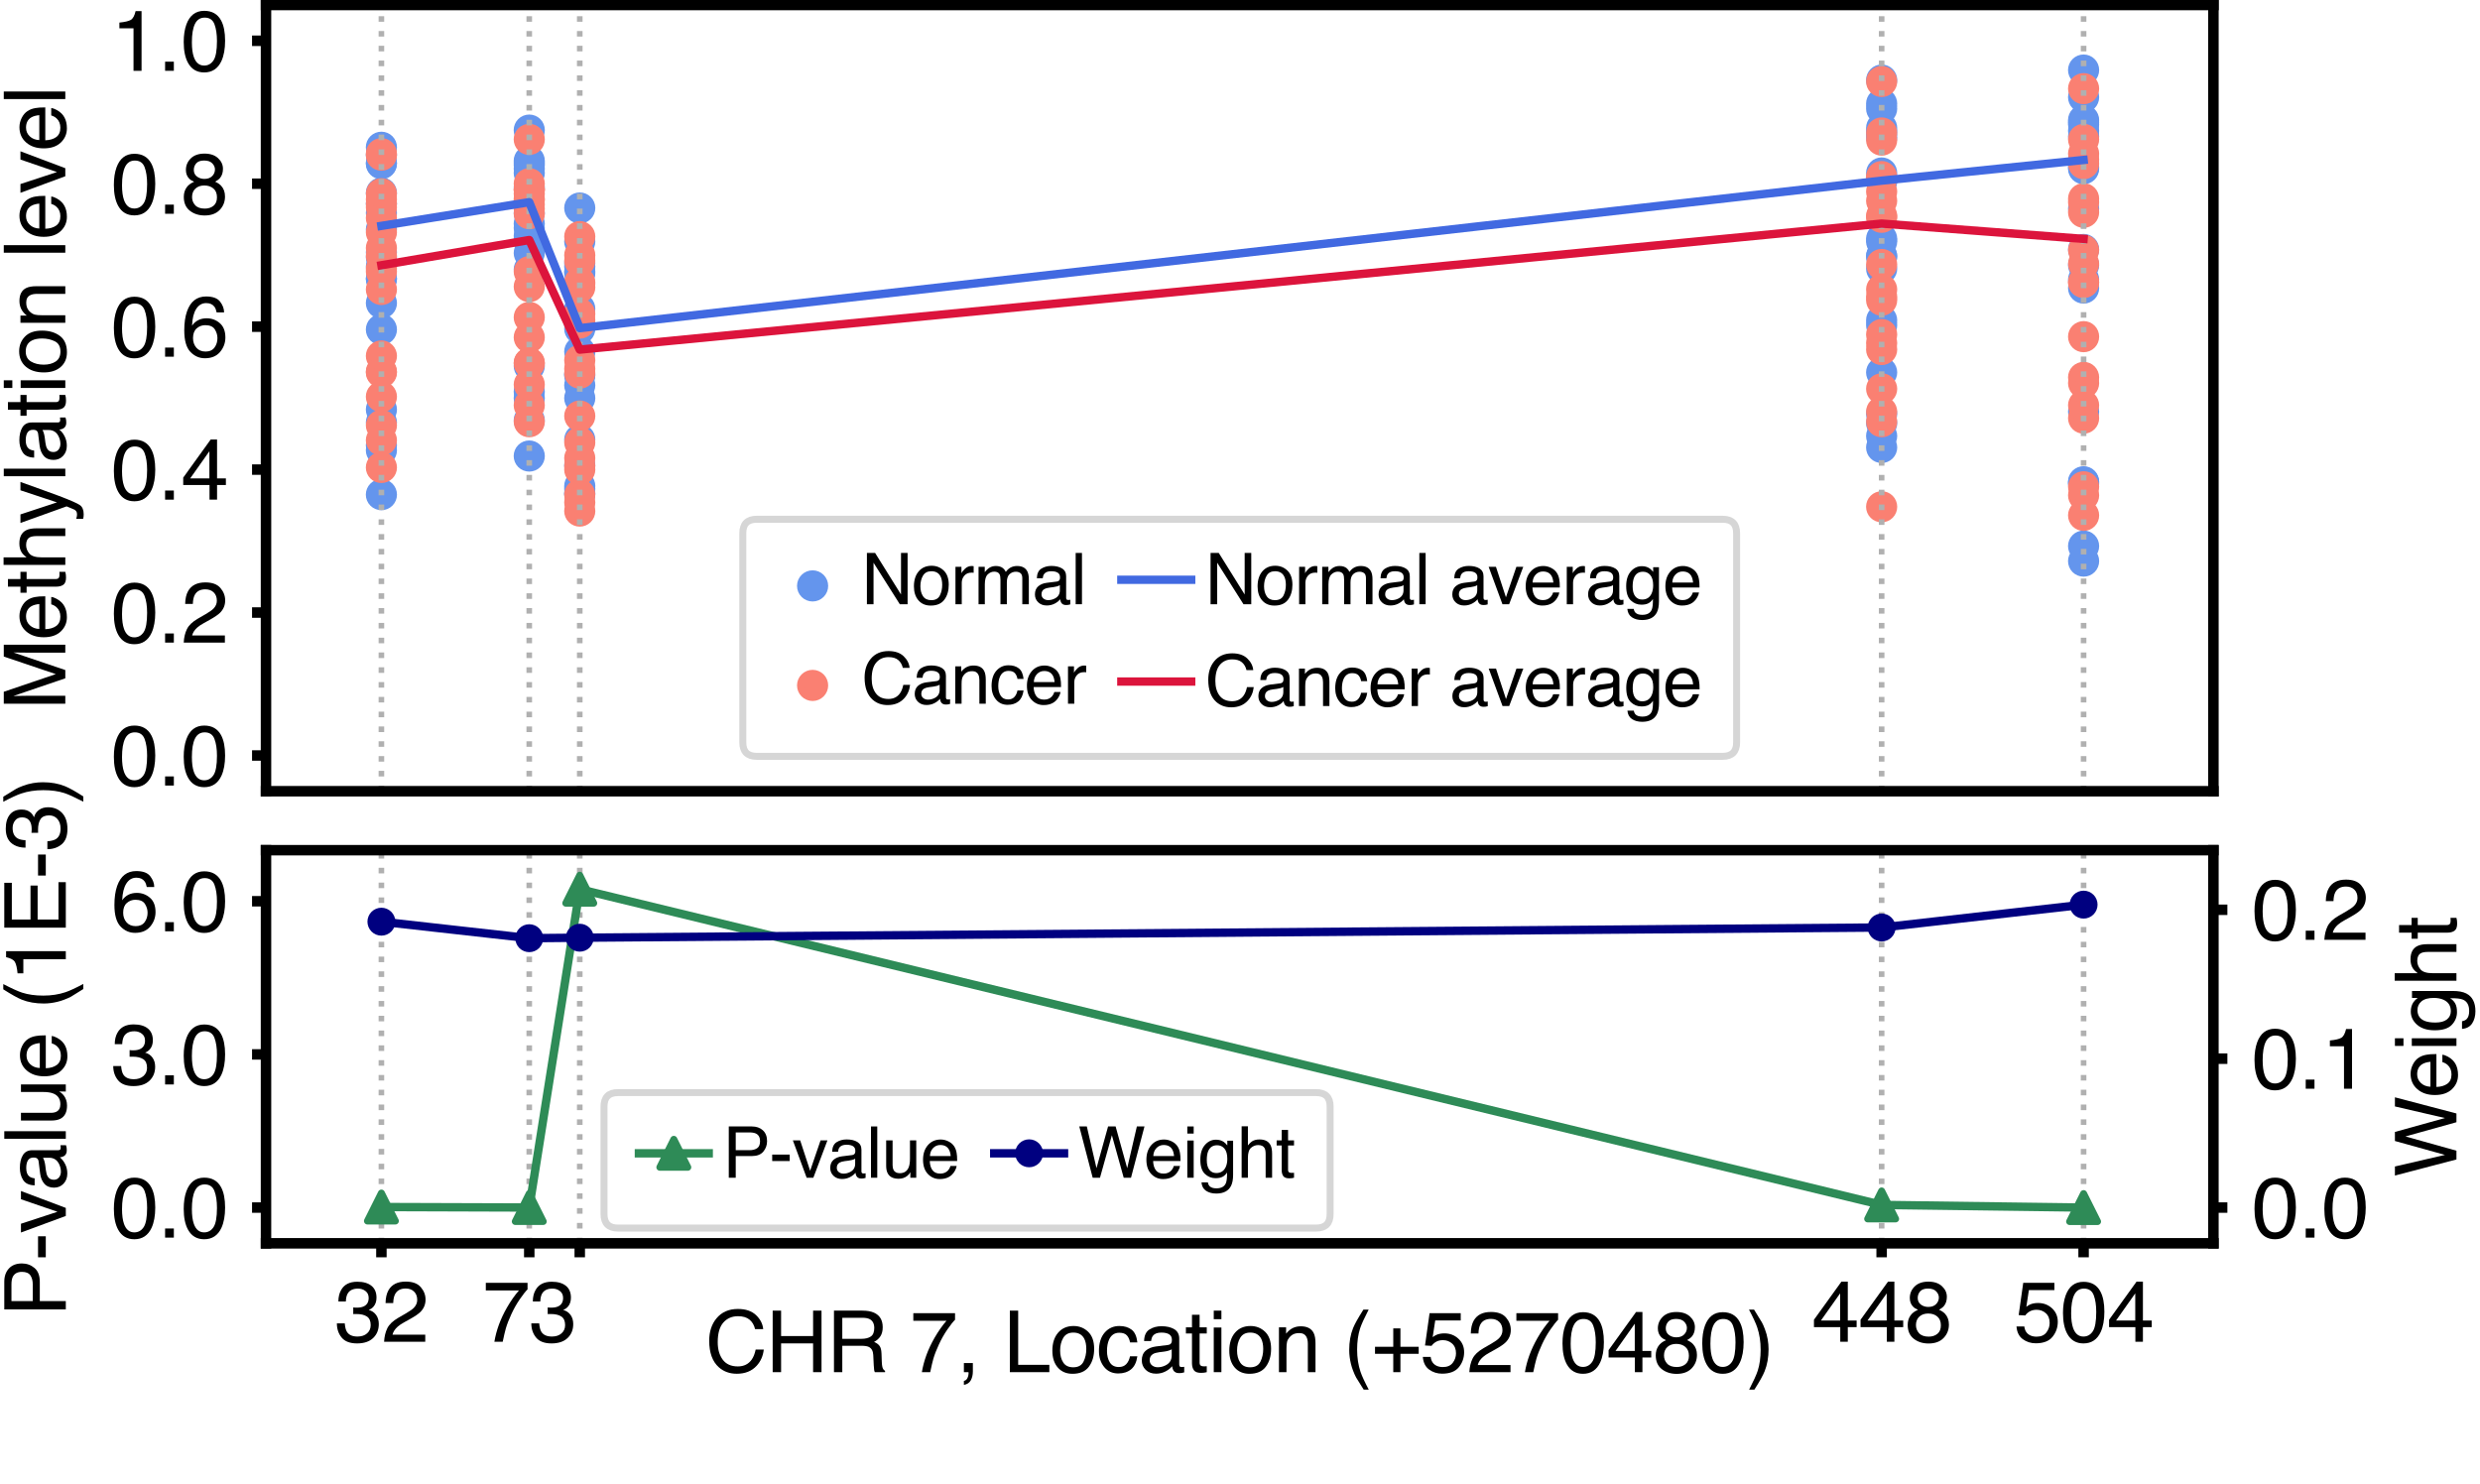 <?xml version="1.0" encoding="utf-8" standalone="no"?>
<!DOCTYPE svg PUBLIC "-//W3C//DTD SVG 1.1//EN"
  "http://www.w3.org/Graphics/SVG/1.1/DTD/svg11.dtd">
<svg xmlns:xlink="http://www.w3.org/1999/xlink" width="355.3pt" height="212.64pt" viewBox="0 0 355.3 212.64" xmlns="http://www.w3.org/2000/svg" version="1.1">
 <defs>
  <style type="text/css">*{stroke-linejoin: round; stroke-linecap: butt}</style>
 </defs>
 <g id="figure_1">
  <g id="patch_1">
   <path d="M 0 212.64 
L 355.3 212.64 
L 355.3 0 
L 0 0 
z
" style="fill: #ffffff"/>
  </g>
  <g id="axes_1">
   <g id="patch_2">
    <path d="M 38.109 113.36 
L 317.109 113.36 
L 317.109 0.72 
L 38.109 0.72 
z
" style="fill: #ffffff"/>
   </g>
   <g id="PathCollection_1">
    <defs>
     <path id="m5c6e6559bc" d="M 0 1.732 
C 0.459 1.732 0.9 1.55 1.225 1.225 
C 1.55 0.9 1.732 0.459 1.732 0 
C 1.732 -0.459 1.55 -0.9 1.225 -1.225 
C 0.9 -1.55 0.459 -1.732 0 -1.732 
C -0.459 -1.732 -0.9 -1.55 -1.225 -1.225 
C -1.55 -0.9 -1.732 -0.459 -1.732 0 
C -1.732 0.459 -1.55 0.9 -1.225 1.225 
C -0.9 1.55 -0.459 1.732 0 1.732 
z
" style="stroke: #6495ed"/>
    </defs>
    <g clip-path="url(#pff25f857e3)">
     <use xlink:href="#m5c6e6559bc" x="54.642" y="21.098" style="fill: #6495ed; stroke: #6495ed"/>
     <use xlink:href="#m5c6e6559bc" x="75.825" y="23.35" style="fill: #6495ed; stroke: #6495ed"/>
     <use xlink:href="#m5c6e6559bc" x="83.059" y="34.614" style="fill: #6495ed; stroke: #6495ed"/>
     <use xlink:href="#m5c6e6559bc" x="269.575" y="18.333" style="fill: #6495ed; stroke: #6495ed"/>
     <use xlink:href="#m5c6e6559bc" x="298.509" y="18.742" style="fill: #6495ed; stroke: #6495ed"/>
     <use xlink:href="#m5c6e6559bc" x="54.642" y="63.798" style="fill: #6495ed; stroke: #6495ed"/>
     <use xlink:href="#m5c6e6559bc" x="75.825" y="65.334" style="fill: #6495ed; stroke: #6495ed"/>
     <use xlink:href="#m5c6e6559bc" x="83.059" y="69.635" style="fill: #6495ed; stroke: #6495ed"/>
     <use xlink:href="#m5c6e6559bc" x="269.575" y="64.106" style="fill: #6495ed; stroke: #6495ed"/>
     <use xlink:href="#m5c6e6559bc" x="298.509" y="80.387" style="fill: #6495ed; stroke: #6495ed"/>
     <use xlink:href="#m5c6e6559bc" x="54.642" y="23.453" style="fill: #6495ed; stroke: #6495ed"/>
     <use xlink:href="#m5c6e6559bc" x="75.825" y="24.17" style="fill: #6495ed; stroke: #6495ed"/>
     <use xlink:href="#m5c6e6559bc" x="83.059" y="44.24" style="fill: #6495ed; stroke: #6495ed"/>
     <use xlink:href="#m5c6e6559bc" x="269.575" y="15.568" style="fill: #6495ed; stroke: #6495ed"/>
     <use xlink:href="#m5c6e6559bc" x="298.509" y="13.93" style="fill: #6495ed; stroke: #6495ed"/>
     <use xlink:href="#m5c6e6559bc" x="54.642" y="30.518" style="fill: #6495ed; stroke: #6495ed"/>
     <use xlink:href="#m5c6e6559bc" x="75.825" y="30.518" style="fill: #6495ed; stroke: #6495ed"/>
     <use xlink:href="#m5c6e6559bc" x="83.059" y="47.107" style="fill: #6495ed; stroke: #6495ed"/>
     <use xlink:href="#m5c6e6559bc" x="269.575" y="38.506" style="fill: #6495ed; stroke: #6495ed"/>
     <use xlink:href="#m5c6e6559bc" x="298.509" y="35.741" style="fill: #6495ed; stroke: #6495ed"/>
     <use xlink:href="#m5c6e6559bc" x="54.642" y="39.939" style="fill: #6495ed; stroke: #6495ed"/>
     <use xlink:href="#m5c6e6559bc" x="75.825" y="36.253" style="fill: #6495ed; stroke: #6495ed"/>
     <use xlink:href="#m5c6e6559bc" x="83.059" y="62.979" style="fill: #6495ed; stroke: #6495ed"/>
     <use xlink:href="#m5c6e6559bc" x="269.575" y="46.595" style="fill: #6495ed; stroke: #6495ed"/>
     <use xlink:href="#m5c6e6559bc" x="298.509" y="41.27" style="fill: #6495ed; stroke: #6495ed"/>
     <use xlink:href="#m5c6e6559bc" x="54.642" y="58.678" style="fill: #6495ed; stroke: #6495ed"/>
     <use xlink:href="#m5c6e6559bc" x="75.825" y="52.432" style="fill: #6495ed; stroke: #6495ed"/>
     <use xlink:href="#m5c6e6559bc" x="83.059" y="70.045" style="fill: #6495ed; stroke: #6495ed"/>
     <use xlink:href="#m5c6e6559bc" x="269.575" y="60.624" style="fill: #6495ed; stroke: #6495ed"/>
     <use xlink:href="#m5c6e6559bc" x="298.509" y="78.237" style="fill: #6495ed; stroke: #6495ed"/>
     <use xlink:href="#m5c6e6559bc" x="54.642" y="32.874" style="fill: #6495ed; stroke: #6495ed"/>
     <use xlink:href="#m5c6e6559bc" x="75.825" y="26.832" style="fill: #6495ed; stroke: #6495ed"/>
     <use xlink:href="#m5c6e6559bc" x="83.059" y="38.915" style="fill: #6495ed; stroke: #6495ed"/>
     <use xlink:href="#m5c6e6559bc" x="269.575" y="24.784" style="fill: #6495ed; stroke: #6495ed"/>
     <use xlink:href="#m5c6e6559bc" x="298.509" y="17.821" style="fill: #6495ed; stroke: #6495ed"/>
     <use xlink:href="#m5c6e6559bc" x="54.642" y="43.421" style="fill: #6495ed; stroke: #6495ed"/>
     <use xlink:href="#m5c6e6559bc" x="75.825" y="33.795" style="fill: #6495ed; stroke: #6495ed"/>
     <use xlink:href="#m5c6e6559bc" x="83.059" y="53.763" style="fill: #6495ed; stroke: #6495ed"/>
     <use xlink:href="#m5c6e6559bc" x="269.575" y="34.614" style="fill: #6495ed; stroke: #6495ed"/>
     <use xlink:href="#m5c6e6559bc" x="298.509" y="40.042" style="fill: #6495ed; stroke: #6495ed"/>
     <use xlink:href="#m5c6e6559bc" x="54.642" y="70.864" style="fill: #6495ed; stroke: #6495ed"/>
     <use xlink:href="#m5c6e6559bc" x="75.825" y="60.214" style="fill: #6495ed; stroke: #6495ed"/>
     <use xlink:href="#m5c6e6559bc" x="83.059" y="70.659" style="fill: #6495ed; stroke: #6495ed"/>
     <use xlink:href="#m5c6e6559bc" x="269.575" y="62.467" style="fill: #6495ed; stroke: #6495ed"/>
     <use xlink:href="#m5c6e6559bc" x="298.509" y="69.328" style="fill: #6495ed; stroke: #6495ed"/>
     <use xlink:href="#m5c6e6559bc" x="54.642" y="22.224" style="fill: #6495ed; stroke: #6495ed"/>
     <use xlink:href="#m5c6e6559bc" x="75.825" y="18.64" style="fill: #6495ed; stroke: #6495ed"/>
     <use xlink:href="#m5c6e6559bc" x="83.059" y="38.198" style="fill: #6495ed; stroke: #6495ed"/>
     <use xlink:href="#m5c6e6559bc" x="269.575" y="14.851" style="fill: #6495ed; stroke: #6495ed"/>
     <use xlink:href="#m5c6e6559bc" x="298.509" y="17.206" style="fill: #6495ed; stroke: #6495ed"/>
     <use xlink:href="#m5c6e6559bc" x="54.642" y="60.522" style="fill: #6495ed; stroke: #6495ed"/>
     <use xlink:href="#m5c6e6559bc" x="75.825" y="56.118" style="fill: #6495ed; stroke: #6495ed"/>
     <use xlink:href="#m5c6e6559bc" x="83.059" y="66.666" style="fill: #6495ed; stroke: #6495ed"/>
     <use xlink:href="#m5c6e6559bc" x="269.575" y="53.354" style="fill: #6495ed; stroke: #6495ed"/>
     <use xlink:href="#m5c6e6559bc" x="298.509" y="69.123" style="fill: #6495ed; stroke: #6495ed"/>
     <use xlink:href="#m5c6e6559bc" x="54.642" y="36.15" style="fill: #6495ed; stroke: #6495ed"/>
     <use xlink:href="#m5c6e6559bc" x="75.825" y="32.054" style="fill: #6495ed; stroke: #6495ed"/>
     <use xlink:href="#m5c6e6559bc" x="83.059" y="46.595" style="fill: #6495ed; stroke: #6495ed"/>
     <use xlink:href="#m5c6e6559bc" x="269.575" y="34.205" style="fill: #6495ed; stroke: #6495ed"/>
     <use xlink:href="#m5c6e6559bc" x="298.509" y="37.994" style="fill: #6495ed; stroke: #6495ed"/>
     <use xlink:href="#m5c6e6559bc" x="54.642" y="27.651" style="fill: #6495ed; stroke: #6495ed"/>
     <use xlink:href="#m5c6e6559bc" x="75.825" y="23.658" style="fill: #6495ed; stroke: #6495ed"/>
     <use xlink:href="#m5c6e6559bc" x="83.059" y="37.686" style="fill: #6495ed; stroke: #6495ed"/>
     <use xlink:href="#m5c6e6559bc" x="269.575" y="26.013" style="fill: #6495ed; stroke: #6495ed"/>
     <use xlink:href="#m5c6e6559bc" x="298.509" y="24.17" style="fill: #6495ed; stroke: #6495ed"/>
     <use xlink:href="#m5c6e6559bc" x="54.642" y="36.867" style="fill: #6495ed; stroke: #6495ed"/>
     <use xlink:href="#m5c6e6559bc" x="75.825" y="32.669" style="fill: #6495ed; stroke: #6495ed"/>
     <use xlink:href="#m5c6e6559bc" x="83.059" y="55.197" style="fill: #6495ed; stroke: #6495ed"/>
     <use xlink:href="#m5c6e6559bc" x="269.575" y="36.662" style="fill: #6495ed; stroke: #6495ed"/>
     <use xlink:href="#m5c6e6559bc" x="298.509" y="29.904" style="fill: #6495ed; stroke: #6495ed"/>
     <use xlink:href="#m5c6e6559bc" x="54.642" y="29.187" style="fill: #6495ed; stroke: #6495ed"/>
     <use xlink:href="#m5c6e6559bc" x="75.825" y="24.784" style="fill: #6495ed; stroke: #6495ed"/>
     <use xlink:href="#m5c6e6559bc" x="83.059" y="39.12" style="fill: #6495ed; stroke: #6495ed"/>
     <use xlink:href="#m5c6e6559bc" x="269.575" y="18.947" style="fill: #6495ed; stroke: #6495ed"/>
     <use xlink:href="#m5c6e6559bc" x="298.509" y="19.562" style="fill: #6495ed; stroke: #6495ed"/>
     <use xlink:href="#m5c6e6559bc" x="54.642" y="47.21" style="fill: #6495ed; stroke: #6495ed"/>
     <use xlink:href="#m5c6e6559bc" x="75.825" y="38.608" style="fill: #6495ed; stroke: #6495ed"/>
     <use xlink:href="#m5c6e6559bc" x="83.059" y="57.04" style="fill: #6495ed; stroke: #6495ed"/>
     <use xlink:href="#m5c6e6559bc" x="269.575" y="45.878" style="fill: #6495ed; stroke: #6495ed"/>
     <use xlink:href="#m5c6e6559bc" x="298.509" y="58.986" style="fill: #6495ed; stroke: #6495ed"/>
     <use xlink:href="#m5c6e6559bc" x="54.642" y="64.515" style="fill: #6495ed; stroke: #6495ed"/>
     <use xlink:href="#m5c6e6559bc" x="75.825" y="57.04" style="fill: #6495ed; stroke: #6495ed"/>
     <use xlink:href="#m5c6e6559bc" x="83.059" y="70.762" style="fill: #6495ed; stroke: #6495ed"/>
     <use xlink:href="#m5c6e6559bc" x="269.575" y="59.293" style="fill: #6495ed; stroke: #6495ed"/>
     <use xlink:href="#m5c6e6559bc" x="298.509" y="69.021" style="fill: #6495ed; stroke: #6495ed"/>
     <use xlink:href="#m5c6e6559bc" x="54.642" y="38.198" style="fill: #6495ed; stroke: #6495ed"/>
     <use xlink:href="#m5c6e6559bc" x="75.825" y="34.205" style="fill: #6495ed; stroke: #6495ed"/>
     <use xlink:href="#m5c6e6559bc" x="83.059" y="53.661" style="fill: #6495ed; stroke: #6495ed"/>
     <use xlink:href="#m5c6e6559bc" x="269.575" y="36.765" style="fill: #6495ed; stroke: #6495ed"/>
     <use xlink:href="#m5c6e6559bc" x="298.509" y="23.965" style="fill: #6495ed; stroke: #6495ed"/>
     <use xlink:href="#m5c6e6559bc" x="54.642" y="39.939" style="fill: #6495ed; stroke: #6495ed"/>
     <use xlink:href="#m5c6e6559bc" x="75.825" y="34.614" style="fill: #6495ed; stroke: #6495ed"/>
     <use xlink:href="#m5c6e6559bc" x="83.059" y="50.384" style="fill: #6495ed; stroke: #6495ed"/>
     <use xlink:href="#m5c6e6559bc" x="269.575" y="19.664" style="fill: #6495ed; stroke: #6495ed"/>
     <use xlink:href="#m5c6e6559bc" x="298.509" y="17.514" style="fill: #6495ed; stroke: #6495ed"/>
     <use xlink:href="#m5c6e6559bc" x="54.642" y="23.35" style="fill: #6495ed; stroke: #6495ed"/>
     <use xlink:href="#m5c6e6559bc" x="75.825" y="23.043" style="fill: #6495ed; stroke: #6495ed"/>
     <use xlink:href="#m5c6e6559bc" x="83.059" y="29.802" style="fill: #6495ed; stroke: #6495ed"/>
     <use xlink:href="#m5c6e6559bc" x="269.575" y="11.472" style="fill: #6495ed; stroke: #6495ed"/>
     <use xlink:href="#m5c6e6559bc" x="298.509" y="10.038" style="fill: #6495ed; stroke: #6495ed"/>
    </g>
   </g>
   <g id="PathCollection_2">
    <defs>
     <path id="m969c491d8f" d="M 0 1.732 
C 0.459 1.732 0.9 1.55 1.225 1.225 
C 1.55 0.9 1.732 0.459 1.732 0 
C 1.732 -0.459 1.55 -0.9 1.225 -1.225 
C 0.9 -1.55 0.459 -1.732 0 -1.732 
C -0.459 -1.732 -0.9 -1.55 -1.225 -1.225 
C -1.55 -0.9 -1.732 -0.459 -1.732 0 
C -1.732 0.459 -1.55 0.9 -1.225 1.225 
C -0.9 1.55 -0.459 1.732 0 1.732 
z
" style="stroke: #fa8072"/>
    </defs>
    <g clip-path="url(#pff25f857e3)">
     <use xlink:href="#m969c491d8f" x="54.642" y="28.573" style="fill: #fa8072; stroke: #fa8072"/>
     <use xlink:href="#m969c491d8f" x="75.825" y="26.32" style="fill: #fa8072; stroke: #fa8072"/>
     <use xlink:href="#m969c491d8f" x="83.059" y="40.451" style="fill: #fa8072; stroke: #fa8072"/>
     <use xlink:href="#m969c491d8f" x="269.575" y="27.446" style="fill: #fa8072; stroke: #fa8072"/>
     <use xlink:href="#m969c491d8f" x="298.509" y="28.47" style="fill: #fa8072; stroke: #fa8072"/>
     <use xlink:href="#m969c491d8f" x="54.642" y="29.187" style="fill: #fa8072; stroke: #fa8072"/>
     <use xlink:href="#m969c491d8f" x="75.825" y="27.754" style="fill: #fa8072; stroke: #fa8072"/>
     <use xlink:href="#m969c491d8f" x="83.059" y="40.656" style="fill: #fa8072; stroke: #fa8072"/>
     <use xlink:href="#m969c491d8f" x="269.575" y="25.603" style="fill: #fa8072; stroke: #fa8072"/>
     <use xlink:href="#m969c491d8f" x="298.509" y="23.453" style="fill: #fa8072; stroke: #fa8072"/>
     <use xlink:href="#m969c491d8f" x="54.642" y="50.998" style="fill: #fa8072; stroke: #fa8072"/>
     <use xlink:href="#m969c491d8f" x="75.825" y="48.336" style="fill: #fa8072; stroke: #fa8072"/>
     <use xlink:href="#m969c491d8f" x="83.059" y="67.28" style="fill: #fa8072; stroke: #fa8072"/>
     <use xlink:href="#m969c491d8f" x="269.575" y="43.011" style="fill: #fa8072; stroke: #fa8072"/>
     <use xlink:href="#m969c491d8f" x="298.509" y="37.789" style="fill: #fa8072; stroke: #fa8072"/>
     <use xlink:href="#m969c491d8f" x="54.642" y="66.973" style="fill: #fa8072; stroke: #fa8072"/>
     <use xlink:href="#m969c491d8f" x="75.825" y="58.064" style="fill: #fa8072; stroke: #fa8072"/>
     <use xlink:href="#m969c491d8f" x="83.059" y="71.99" style="fill: #fa8072; stroke: #fa8072"/>
     <use xlink:href="#m969c491d8f" x="269.575" y="50.077" style="fill: #fa8072; stroke: #fa8072"/>
     <use xlink:href="#m969c491d8f" x="298.509" y="54.07" style="fill: #fa8072; stroke: #fa8072"/>
     <use xlink:href="#m969c491d8f" x="54.642" y="41.475" style="fill: #fa8072; stroke: #fa8072"/>
     <use xlink:href="#m969c491d8f" x="75.825" y="41.066" style="fill: #fa8072; stroke: #fa8072"/>
     <use xlink:href="#m969c491d8f" x="83.059" y="70.864" style="fill: #fa8072; stroke: #fa8072"/>
     <use xlink:href="#m969c491d8f" x="269.575" y="72.605" style="fill: #fa8072; stroke: #fa8072"/>
     <use xlink:href="#m969c491d8f" x="298.509" y="70.966" style="fill: #fa8072; stroke: #fa8072"/>
     <use xlink:href="#m969c491d8f" x="54.642" y="38.506" style="fill: #fa8072; stroke: #fa8072"/>
     <use xlink:href="#m969c491d8f" x="75.825" y="30.621" style="fill: #fa8072; stroke: #fa8072"/>
     <use xlink:href="#m969c491d8f" x="83.059" y="51.613" style="fill: #fa8072; stroke: #fa8072"/>
     <use xlink:href="#m969c491d8f" x="269.575" y="31.133" style="fill: #fa8072; stroke: #fa8072"/>
     <use xlink:href="#m969c491d8f" x="298.509" y="28.982" style="fill: #fa8072; stroke: #fa8072"/>
     <use xlink:href="#m969c491d8f" x="54.642" y="53.251" style="fill: #fa8072; stroke: #fa8072"/>
     <use xlink:href="#m969c491d8f" x="75.825" y="60.419" style="fill: #fa8072; stroke: #fa8072"/>
     <use xlink:href="#m969c491d8f" x="83.059" y="73.219" style="fill: #fa8072; stroke: #fa8072"/>
     <use xlink:href="#m969c491d8f" x="269.575" y="58.986" style="fill: #fa8072; stroke: #fa8072"/>
     <use xlink:href="#m969c491d8f" x="298.509" y="69.738" style="fill: #fa8072; stroke: #fa8072"/>
     <use xlink:href="#m969c491d8f" x="54.642" y="22.224" style="fill: #fa8072; stroke: #fa8072"/>
     <use xlink:href="#m969c491d8f" x="75.825" y="27.139" style="fill: #fa8072; stroke: #fa8072"/>
     <use xlink:href="#m969c491d8f" x="83.059" y="36.56" style="fill: #fa8072; stroke: #fa8072"/>
     <use xlink:href="#m969c491d8f" x="269.575" y="25.296" style="fill: #fa8072; stroke: #fa8072"/>
     <use xlink:href="#m969c491d8f" x="298.509" y="35.843" style="fill: #fa8072; stroke: #fa8072"/>
     <use xlink:href="#m969c491d8f" x="54.642" y="56.835" style="fill: #fa8072; stroke: #fa8072"/>
     <use xlink:href="#m969c491d8f" x="75.825" y="52.022" style="fill: #fa8072; stroke: #fa8072"/>
     <use xlink:href="#m969c491d8f" x="83.059" y="63.389" style="fill: #fa8072; stroke: #fa8072"/>
     <use xlink:href="#m969c491d8f" x="269.575" y="49.155" style="fill: #fa8072; stroke: #fa8072"/>
     <use xlink:href="#m969c491d8f" x="298.509" y="59.907" style="fill: #fa8072; stroke: #fa8072"/>
     <use xlink:href="#m969c491d8f" x="54.642" y="33.283" style="fill: #fa8072; stroke: #fa8072"/>
     <use xlink:href="#m969c491d8f" x="75.825" y="29.29" style="fill: #fa8072; stroke: #fa8072"/>
     <use xlink:href="#m969c491d8f" x="83.059" y="44.957" style="fill: #fa8072; stroke: #fa8072"/>
     <use xlink:href="#m969c491d8f" x="269.575" y="30.928" style="fill: #fa8072; stroke: #fa8072"/>
     <use xlink:href="#m969c491d8f" x="298.509" y="30.416" style="fill: #fa8072; stroke: #fa8072"/>
     <use xlink:href="#m969c491d8f" x="54.642" y="35.536" style="fill: #fa8072; stroke: #fa8072"/>
     <use xlink:href="#m969c491d8f" x="75.825" y="28.675" style="fill: #fa8072; stroke: #fa8072"/>
     <use xlink:href="#m969c491d8f" x="83.059" y="46.288" style="fill: #fa8072; stroke: #fa8072"/>
     <use xlink:href="#m969c491d8f" x="269.575" y="41.475" style="fill: #fa8072; stroke: #fa8072"/>
     <use xlink:href="#m969c491d8f" x="298.509" y="54.89" style="fill: #fa8072; stroke: #fa8072"/>
     <use xlink:href="#m969c491d8f" x="54.642" y="63.082" style="fill: #fa8072; stroke: #fa8072"/>
     <use xlink:href="#m969c491d8f" x="75.825" y="55.094" style="fill: #fa8072; stroke: #fa8072"/>
     <use xlink:href="#m969c491d8f" x="83.059" y="65.642" style="fill: #fa8072; stroke: #fa8072"/>
     <use xlink:href="#m969c491d8f" x="269.575" y="55.709" style="fill: #fa8072; stroke: #fa8072"/>
     <use xlink:href="#m969c491d8f" x="298.509" y="58.064" style="fill: #fa8072; stroke: #fa8072"/>
     <use xlink:href="#m969c491d8f" x="54.642" y="31.235" style="fill: #fa8072; stroke: #fa8072"/>
     <use xlink:href="#m969c491d8f" x="75.825" y="27.242" style="fill: #fa8072; stroke: #fa8072"/>
     <use xlink:href="#m969c491d8f" x="83.059" y="45.878" style="fill: #fa8072; stroke: #fa8072"/>
     <use xlink:href="#m969c491d8f" x="269.575" y="19.05" style="fill: #fa8072; stroke: #fa8072"/>
     <use xlink:href="#m969c491d8f" x="298.509" y="19.971" style="fill: #fa8072; stroke: #fa8072"/>
     <use xlink:href="#m969c491d8f" x="54.642" y="60.931" style="fill: #fa8072; stroke: #fa8072"/>
     <use xlink:href="#m969c491d8f" x="75.825" y="52.022" style="fill: #fa8072; stroke: #fa8072"/>
     <use xlink:href="#m969c491d8f" x="83.059" y="66.768" style="fill: #fa8072; stroke: #fa8072"/>
     <use xlink:href="#m969c491d8f" x="269.575" y="60.419" style="fill: #fa8072; stroke: #fa8072"/>
     <use xlink:href="#m969c491d8f" x="298.509" y="73.834" style="fill: #fa8072; stroke: #fa8072"/>
     <use xlink:href="#m969c491d8f" x="54.642" y="53.354" style="fill: #fa8072; stroke: #fa8072"/>
     <use xlink:href="#m969c491d8f" x="75.825" y="45.469" style="fill: #fa8072; stroke: #fa8072"/>
     <use xlink:href="#m969c491d8f" x="83.059" y="59.6" style="fill: #fa8072; stroke: #fa8072"/>
     <use xlink:href="#m969c491d8f" x="269.575" y="47.926" style="fill: #fa8072; stroke: #fa8072"/>
     <use xlink:href="#m969c491d8f" x="298.509" y="48.234" style="fill: #fa8072; stroke: #fa8072"/>
     <use xlink:href="#m969c491d8f" x="54.642" y="27.754" style="fill: #fa8072; stroke: #fa8072"/>
     <use xlink:href="#m969c491d8f" x="75.825" y="28.47" style="fill: #fa8072; stroke: #fa8072"/>
     <use xlink:href="#m969c491d8f" x="83.059" y="52.842" style="fill: #fa8072; stroke: #fa8072"/>
     <use xlink:href="#m969c491d8f" x="269.575" y="42.499" style="fill: #fa8072; stroke: #fa8072"/>
     <use xlink:href="#m969c491d8f" x="298.509" y="22.838" style="fill: #fa8072; stroke: #fa8072"/>
     <use xlink:href="#m969c491d8f" x="54.642" y="36.662" style="fill: #fa8072; stroke: #fa8072"/>
     <use xlink:href="#m969c491d8f" x="75.825" y="27.139" style="fill: #fa8072; stroke: #fa8072"/>
     <use xlink:href="#m969c491d8f" x="83.059" y="37.379" style="fill: #fa8072; stroke: #fa8072"/>
     <use xlink:href="#m969c491d8f" x="269.575" y="28.778" style="fill: #fa8072; stroke: #fa8072"/>
     <use xlink:href="#m969c491d8f" x="298.509" y="40.451" style="fill: #fa8072; stroke: #fa8072"/>
     <use xlink:href="#m969c491d8f" x="54.642" y="29.699" style="fill: #fa8072; stroke: #fa8072"/>
     <use xlink:href="#m969c491d8f" x="75.825" y="29.904" style="fill: #fa8072; stroke: #fa8072"/>
     <use xlink:href="#m969c491d8f" x="83.059" y="41.168" style="fill: #fa8072; stroke: #fa8072"/>
     <use xlink:href="#m969c491d8f" x="269.575" y="20.074" style="fill: #fa8072; stroke: #fa8072"/>
     <use xlink:href="#m969c491d8f" x="298.509" y="22.019" style="fill: #fa8072; stroke: #fa8072"/>
     <use xlink:href="#m969c491d8f" x="54.642" y="38.915" style="fill: #fa8072; stroke: #fa8072"/>
     <use xlink:href="#m969c491d8f" x="75.825" y="38.915" style="fill: #fa8072; stroke: #fa8072"/>
     <use xlink:href="#m969c491d8f" x="83.059" y="53.456" style="fill: #fa8072; stroke: #fa8072"/>
     <use xlink:href="#m969c491d8f" x="269.575" y="37.891" style="fill: #fa8072; stroke: #fa8072"/>
     <use xlink:href="#m969c491d8f" x="298.509" y="40.451" style="fill: #fa8072; stroke: #fa8072"/>
     <use xlink:href="#m969c491d8f" x="54.642" y="22.019" style="fill: #fa8072; stroke: #fa8072"/>
     <use xlink:href="#m969c491d8f" x="75.825" y="19.971" style="fill: #fa8072; stroke: #fa8072"/>
     <use xlink:href="#m969c491d8f" x="83.059" y="33.898" style="fill: #fa8072; stroke: #fa8072"/>
     <use xlink:href="#m969c491d8f" x="269.575" y="11.677" style="fill: #fa8072; stroke: #fa8072"/>
     <use xlink:href="#m969c491d8f" x="298.509" y="12.701" style="fill: #fa8072; stroke: #fa8072"/>
    </g>
   </g>
   <g id="matplotlib.axis_1">
    <g id="xtick_1">
     <g id="line2d_1">
      <path d="M 54.642 113.36 
L 54.642 0.72 
" clip-path="url(#pff25f857e3)" style="fill: none; stroke-dasharray: 0.8,1.32; stroke-dashoffset: 0; stroke: #b0b0b0; stroke-width: 0.8"/>
     </g>
    </g>
    <g id="xtick_2">
     <g id="line2d_2">
      <path d="M 75.825 113.36 
L 75.825 0.72 
" clip-path="url(#pff25f857e3)" style="fill: none; stroke-dasharray: 0.8,1.32; stroke-dashoffset: 0; stroke: #b0b0b0; stroke-width: 0.8"/>
     </g>
    </g>
    <g id="xtick_3">
     <g id="line2d_3">
      <path d="M 83.059 113.36 
L 83.059 0.72 
" clip-path="url(#pff25f857e3)" style="fill: none; stroke-dasharray: 0.8,1.32; stroke-dashoffset: 0; stroke: #b0b0b0; stroke-width: 0.8"/>
     </g>
    </g>
    <g id="xtick_4">
     <g id="line2d_4">
      <path d="M 269.575 113.36 
L 269.575 0.72 
" clip-path="url(#pff25f857e3)" style="fill: none; stroke-dasharray: 0.8,1.32; stroke-dashoffset: 0; stroke: #b0b0b0; stroke-width: 0.8"/>
     </g>
    </g>
    <g id="xtick_5">
     <g id="line2d_5">
      <path d="M 298.509 113.36 
L 298.509 0.72 
" clip-path="url(#pff25f857e3)" style="fill: none; stroke-dasharray: 0.8,1.32; stroke-dashoffset: 0; stroke: #b0b0b0; stroke-width: 0.8"/>
     </g>
    </g>
   </g>
   <g id="matplotlib.axis_2">
    <g id="ytick_1">
     <g id="line2d_6">
      <defs>
       <path id="m5c5bad12be" d="M 0 0 
L -2 0 
" style="stroke: #000000; stroke-width: 1.5"/>
      </defs>
      <g>
       <use xlink:href="#m5c5bad12be" x="38.109" y="108.24" style="stroke: #000000; stroke-width: 1.5"/>
      </g>
     </g>
     <g id="text_1">
      <!-- 0.0 -->
      <g transform="translate(15.929 112.544)scale(0.12 -0.12)">
       <defs>
        <path id="Helvetica-30" d="M 1731 4475 
Q 2600 4475 2988 3759 
Q 3288 3206 3288 2244 
Q 3288 1331 3016 734 
Q 2622 -122 1728 -122 
Q 922 -122 528 578 
Q 200 1163 200 2147 
Q 200 2909 397 3456 
Q 766 4475 1731 4475 
z
M 1725 391 
Q 2163 391 2422 778 
Q 2681 1166 2681 2222 
Q 2681 2984 2493 3476 
Q 2306 3969 1766 3969 
Q 1269 3969 1039 3501 
Q 809 3034 809 2125 
Q 809 1441 956 1025 
Q 1181 391 1725 391 
z
" transform="scale(0.016)"/>
        <path id="Helvetica-2e" d="M 547 681 
L 1200 681 
L 1200 0 
L 547 0 
L 547 681 
z
" transform="scale(0.016)"/>
       </defs>
       <use xlink:href="#Helvetica-30"/>
       <use xlink:href="#Helvetica-2e" x="55.615"/>
       <use xlink:href="#Helvetica-30" x="83.398"/>
      </g>
     </g>
    </g>
    <g id="ytick_2">
     <g id="line2d_7">
      <g>
       <use xlink:href="#m5c5bad12be" x="38.109" y="87.76" style="stroke: #000000; stroke-width: 1.5"/>
      </g>
     </g>
     <g id="text_2">
      <!-- 0.2 -->
      <g transform="translate(15.929 92.064)scale(0.12 -0.12)">
       <defs>
        <path id="Helvetica-32" d="M 200 0 
Q 231 578 439 1006 
Q 647 1434 1250 1784 
L 1850 2131 
Q 2253 2366 2416 2531 
Q 2672 2791 2672 3125 
Q 2672 3516 2437 3745 
Q 2203 3975 1813 3975 
Q 1234 3975 1013 3538 
Q 894 3303 881 2888 
L 309 2888 
Q 319 3472 525 3841 
Q 891 4491 1816 4491 
Q 2584 4491 2939 4075 
Q 3294 3659 3294 3150 
Q 3294 2613 2916 2231 
Q 2697 2009 2131 1694 
L 1703 1456 
Q 1397 1288 1222 1134 
Q 909 863 828 531 
L 3272 531 
L 3272 0 
L 200 0 
z
" transform="scale(0.016)"/>
       </defs>
       <use xlink:href="#Helvetica-30"/>
       <use xlink:href="#Helvetica-2e" x="55.615"/>
       <use xlink:href="#Helvetica-32" x="83.398"/>
      </g>
     </g>
    </g>
    <g id="ytick_3">
     <g id="line2d_8">
      <g>
       <use xlink:href="#m5c5bad12be" x="38.109" y="67.28" style="stroke: #000000; stroke-width: 1.5"/>
      </g>
     </g>
     <g id="text_3">
      <!-- 0.4 -->
      <g transform="translate(15.929 71.584)scale(0.12 -0.12)">
       <defs>
        <path id="Helvetica-34" d="M 2116 1584 
L 2116 3613 
L 681 1584 
L 2116 1584 
z
M 2125 0 
L 2125 1094 
L 163 1094 
L 163 1644 
L 2213 4488 
L 2688 4488 
L 2688 1584 
L 3347 1584 
L 3347 1094 
L 2688 1094 
L 2688 0 
L 2125 0 
z
" transform="scale(0.016)"/>
       </defs>
       <use xlink:href="#Helvetica-30"/>
       <use xlink:href="#Helvetica-2e" x="55.615"/>
       <use xlink:href="#Helvetica-34" x="83.398"/>
      </g>
     </g>
    </g>
    <g id="ytick_4">
     <g id="line2d_9">
      <g>
       <use xlink:href="#m5c5bad12be" x="38.109" y="46.8" style="stroke: #000000; stroke-width: 1.5"/>
      </g>
     </g>
     <g id="text_4">
      <!-- 0.6 -->
      <g transform="translate(15.929 51.104)scale(0.12 -0.12)">
       <defs>
        <path id="Helvetica-36" d="M 1872 4494 
Q 2622 4494 2917 4105 
Q 3213 3716 3213 3303 
L 2656 3303 
Q 2606 3569 2497 3719 
Q 2294 4000 1881 4000 
Q 1409 4000 1131 3564 
Q 853 3128 822 2316 
Q 1016 2600 1309 2741 
Q 1578 2866 1909 2866 
Q 2472 2866 2890 2506 
Q 3309 2147 3309 1434 
Q 3309 825 2912 354 
Q 2516 -116 1781 -116 
Q 1153 -116 697 361 
Q 241 838 241 1966 
Q 241 2800 444 3381 
Q 834 4494 1872 4494 
z
M 1831 384 
Q 2275 384 2495 682 
Q 2716 981 2716 1388 
Q 2716 1731 2519 2042 
Q 2322 2353 1803 2353 
Q 1441 2353 1167 2112 
Q 894 1872 894 1388 
Q 894 963 1142 673 
Q 1391 384 1831 384 
z
" transform="scale(0.016)"/>
       </defs>
       <use xlink:href="#Helvetica-30"/>
       <use xlink:href="#Helvetica-2e" x="55.615"/>
       <use xlink:href="#Helvetica-36" x="83.398"/>
      </g>
     </g>
    </g>
    <g id="ytick_5">
     <g id="line2d_10">
      <g>
       <use xlink:href="#m5c5bad12be" x="38.109" y="26.32" style="stroke: #000000; stroke-width: 1.5"/>
      </g>
     </g>
     <g id="text_5">
      <!-- 0.8 -->
      <g transform="translate(15.929 30.624)scale(0.12 -0.12)">
       <defs>
        <path id="Helvetica-38" d="M 1741 2600 
Q 2113 2600 2322 2808 
Q 2531 3016 2531 3303 
Q 2531 3553 2331 3762 
Q 2131 3972 1722 3972 
Q 1316 3972 1134 3762 
Q 953 3553 953 3272 
Q 953 2956 1187 2778 
Q 1422 2600 1741 2600 
z
M 1775 384 
Q 2166 384 2423 595 
Q 2681 806 2681 1225 
Q 2681 1659 2415 1884 
Q 2150 2109 1734 2109 
Q 1331 2109 1076 1879 
Q 822 1650 822 1244 
Q 822 894 1055 639 
Q 1288 384 1775 384 
z
M 975 2384 
Q 741 2484 609 2619 
Q 363 2869 363 3269 
Q 363 3769 725 4128 
Q 1088 4488 1753 4488 
Q 2397 4488 2762 4148 
Q 3128 3809 3128 3356 
Q 3128 2938 2916 2678 
Q 2797 2531 2547 2391 
Q 2825 2263 2984 2097 
Q 3281 1784 3281 1284 
Q 3281 694 2884 283 
Q 2488 -128 1763 -128 
Q 1109 -128 657 226 
Q 206 581 206 1256 
Q 206 1653 400 1942 
Q 594 2231 975 2384 
z
" transform="scale(0.016)"/>
       </defs>
       <use xlink:href="#Helvetica-30"/>
       <use xlink:href="#Helvetica-2e" x="55.615"/>
       <use xlink:href="#Helvetica-38" x="83.398"/>
      </g>
     </g>
    </g>
    <g id="ytick_6">
     <g id="line2d_11">
      <g>
       <use xlink:href="#m5c5bad12be" x="38.109" y="5.84" style="stroke: #000000; stroke-width: 1.5"/>
      </g>
     </g>
     <g id="text_6">
      <!-- 1.0 -->
      <g transform="translate(15.929 10.144)scale(0.12 -0.12)">
       <defs>
        <path id="Helvetica-31" d="M 613 3169 
L 613 3600 
Q 1222 3659 1462 3798 
Q 1703 3938 1822 4456 
L 2266 4456 
L 2266 0 
L 1666 0 
L 1666 3169 
L 613 3169 
z
" transform="scale(0.016)"/>
       </defs>
       <use xlink:href="#Helvetica-31"/>
       <use xlink:href="#Helvetica-2e" x="55.615"/>
       <use xlink:href="#Helvetica-30" x="83.398"/>
      </g>
     </g>
    </g>
    <g id="text_7">
     <!-- Methylation level -->
     <g transform="translate(9.356 101.727)rotate(-90)scale(0.12 -0.12)">
      <defs>
       <path id="Helvetica-4d" d="M 472 4591 
L 1363 4591 
L 2681 709 
L 3991 4591 
L 4872 4591 
L 4872 0 
L 4281 0 
L 4281 2709 
Q 4281 2850 4287 3175 
Q 4294 3500 4294 3872 
L 2984 0 
L 2369 0 
L 1050 3872 
L 1050 3731 
Q 1050 3563 1058 3217 
Q 1066 2872 1066 2709 
L 1066 0 
L 472 0 
L 472 4591 
z
" transform="scale(0.016)"/>
       <path id="Helvetica-65" d="M 1806 3422 
Q 2163 3422 2497 3255 
Q 2831 3088 3006 2822 
Q 3175 2569 3231 2231 
Q 3281 2000 3281 1494 
L 828 1494 
Q 844 984 1069 676 
Q 1294 369 1766 369 
Q 2206 369 2469 659 
Q 2619 828 2681 1050 
L 3234 1050 
Q 3213 866 3089 639 
Q 2966 413 2813 269 
Q 2556 19 2178 -69 
Q 1975 -119 1719 -119 
Q 1094 -119 659 336 
Q 225 791 225 1609 
Q 225 2416 662 2919 
Q 1100 3422 1806 3422 
z
M 2703 1941 
Q 2669 2306 2544 2525 
Q 2313 2931 1772 2931 
Q 1384 2931 1121 2651 
Q 859 2372 844 1941 
L 2703 1941 
z
M 1753 3428 
L 1753 3428 
z
" transform="scale(0.016)"/>
       <path id="Helvetica-74" d="M 525 4281 
L 1094 4281 
L 1094 3347 
L 1628 3347 
L 1628 2888 
L 1094 2888 
L 1094 703 
Q 1094 528 1213 469 
Q 1278 434 1431 434 
Q 1472 434 1519 436 
Q 1566 438 1628 444 
L 1628 0 
Q 1531 -28 1426 -40 
Q 1322 -53 1200 -53 
Q 806 -53 665 148 
Q 525 350 525 672 
L 525 2888 
L 72 2888 
L 72 3347 
L 525 3347 
L 525 4281 
z
" transform="scale(0.016)"/>
       <path id="Helvetica-68" d="M 413 4606 
L 975 4606 
L 975 2894 
Q 1175 3147 1334 3250 
Q 1606 3428 2013 3428 
Q 2741 3428 3000 2919 
Q 3141 2641 3141 2147 
L 3141 0 
L 2563 0 
L 2563 2109 
Q 2563 2478 2469 2650 
Q 2316 2925 1894 2925 
Q 1544 2925 1259 2684 
Q 975 2444 975 1775 
L 975 0 
L 413 0 
L 413 4606 
z
" transform="scale(0.016)"/>
       <path id="Helvetica-79" d="M 2503 3347 
L 3125 3347 
Q 3006 3025 2597 1878 
Q 2291 1016 2084 472 
Q 1597 -809 1397 -1090 
Q 1197 -1372 709 -1372 
Q 591 -1372 527 -1362 
Q 463 -1353 369 -1328 
L 369 -816 
Q 516 -856 581 -865 
Q 647 -875 697 -875 
Q 853 -875 926 -823 
Q 1000 -772 1050 -697 
Q 1066 -672 1162 -440 
Q 1259 -209 1303 -97 
L 66 3347 
L 703 3347 
L 1600 622 
L 2503 3347 
z
M 1597 3428 
L 1597 3428 
z
" transform="scale(0.016)"/>
       <path id="Helvetica-6c" d="M 428 4591 
L 991 4591 
L 991 0 
L 428 0 
L 428 4591 
z
" transform="scale(0.016)"/>
       <path id="Helvetica-61" d="M 844 891 
Q 844 647 1022 506 
Q 1200 366 1444 366 
Q 1741 366 2019 503 
Q 2488 731 2488 1250 
L 2488 1703 
Q 2384 1638 2221 1594 
Q 2059 1550 1903 1531 
L 1563 1488 
Q 1256 1447 1103 1359 
Q 844 1213 844 891 
z
M 2206 2028 
Q 2400 2053 2466 2191 
Q 2503 2266 2503 2406 
Q 2503 2694 2298 2823 
Q 2094 2953 1713 2953 
Q 1272 2953 1088 2716 
Q 984 2584 953 2325 
L 428 2325 
Q 444 2944 830 3186 
Q 1216 3428 1725 3428 
Q 2316 3428 2684 3203 
Q 3050 2978 3050 2503 
L 3050 575 
Q 3050 488 3086 434 
Q 3122 381 3238 381 
Q 3275 381 3322 386 
Q 3369 391 3422 400 
L 3422 -16 
Q 3291 -53 3222 -62 
Q 3153 -72 3034 -72 
Q 2744 -72 2613 134 
Q 2544 244 2516 444 
Q 2344 219 2022 53 
Q 1700 -113 1313 -113 
Q 847 -113 551 170 
Q 256 453 256 878 
Q 256 1344 547 1600 
Q 838 1856 1309 1916 
L 2206 2028 
z
M 1741 3428 
L 1741 3428 
z
" transform="scale(0.016)"/>
       <path id="Helvetica-69" d="M 413 3331 
L 984 3331 
L 984 0 
L 413 0 
L 413 3331 
z
M 413 4591 
L 984 4591 
L 984 3953 
L 413 3953 
L 413 4591 
z
" transform="scale(0.016)"/>
       <path id="Helvetica-6f" d="M 1741 363 
Q 2300 363 2508 786 
Q 2716 1209 2716 1728 
Q 2716 2197 2566 2491 
Q 2328 2953 1747 2953 
Q 1231 2953 997 2559 
Q 763 2166 763 1609 
Q 763 1075 997 719 
Q 1231 363 1741 363 
z
M 1763 3444 
Q 2409 3444 2856 3012 
Q 3303 2581 3303 1744 
Q 3303 934 2909 406 
Q 2516 -122 1688 -122 
Q 997 -122 590 345 
Q 184 813 184 1600 
Q 184 2444 612 2944 
Q 1041 3444 1763 3444 
z
M 1744 3428 
L 1744 3428 
z
" transform="scale(0.016)"/>
       <path id="Helvetica-6e" d="M 413 3347 
L 947 3347 
L 947 2872 
Q 1184 3166 1450 3294 
Q 1716 3422 2041 3422 
Q 2753 3422 3003 2925 
Q 3141 2653 3141 2147 
L 3141 0 
L 2569 0 
L 2569 2109 
Q 2569 2416 2478 2603 
Q 2328 2916 1934 2916 
Q 1734 2916 1606 2875 
Q 1375 2806 1200 2600 
Q 1059 2434 1017 2257 
Q 975 2081 975 1753 
L 975 0 
L 413 0 
L 413 3347 
z
M 1734 3428 
L 1734 3428 
z
" transform="scale(0.016)"/>
       <path id="Helvetica-20" transform="scale(0.016)"/>
       <path id="Helvetica-76" d="M 688 3347 
L 1581 622 
L 2516 3347 
L 3131 3347 
L 1869 0 
L 1269 0 
L 34 3347 
L 688 3347 
z
" transform="scale(0.016)"/>
      </defs>
      <use xlink:href="#Helvetica-4d"/>
      <use xlink:href="#Helvetica-65" x="83.301"/>
      <use xlink:href="#Helvetica-74" x="138.916"/>
      <use xlink:href="#Helvetica-68" x="166.699"/>
      <use xlink:href="#Helvetica-79" x="222.314"/>
      <use xlink:href="#Helvetica-6c" x="272.314"/>
      <use xlink:href="#Helvetica-61" x="294.531"/>
      <use xlink:href="#Helvetica-74" x="350.146"/>
      <use xlink:href="#Helvetica-69" x="377.93"/>
      <use xlink:href="#Helvetica-6f" x="400.146"/>
      <use xlink:href="#Helvetica-6e" x="455.762"/>
      <use xlink:href="#Helvetica-20" x="511.377"/>
      <use xlink:href="#Helvetica-6c" x="539.16"/>
      <use xlink:href="#Helvetica-65" x="561.377"/>
      <use xlink:href="#Helvetica-76" x="616.992"/>
      <use xlink:href="#Helvetica-65" x="666.992"/>
      <use xlink:href="#Helvetica-6c" x="722.607"/>
     </g>
    </g>
   </g>
   <g id="line2d_12">
    <path d="M 54.642 32.362 
L 75.825 28.966 
L 83.059 47.014 
L 269.575 25.882 
L 298.509 22.918 
" clip-path="url(#pff25f857e3)" style="fill: none; stroke: #4169e1; stroke-width: 1.2; stroke-linecap: square"/>
   </g>
   <g id="line2d_13">
    <path d="M 54.642 37.998 
L 75.825 34.389 
L 83.059 50.092 
L 269.575 32.033 
L 298.509 34.227 
" clip-path="url(#pff25f857e3)" style="fill: none; stroke: #dc143c; stroke-width: 1.2; stroke-linecap: square"/>
   </g>
   <g id="patch_3">
    <path d="M 38.109 113.36 
L 38.109 0.72 
" style="fill: none; stroke: #000000; stroke-width: 1.5; stroke-linejoin: miter; stroke-linecap: square"/>
   </g>
   <g id="patch_4">
    <path d="M 317.109 113.36 
L 317.109 0.72 
" style="fill: none; stroke: #000000; stroke-width: 1.5; stroke-linejoin: miter; stroke-linecap: square"/>
   </g>
   <g id="patch_5">
    <path d="M 38.109 113.36 
L 317.109 113.36 
" style="fill: none; stroke: #000000; stroke-width: 1.5; stroke-linejoin: miter; stroke-linecap: square"/>
   </g>
   <g id="patch_6">
    <path d="M 38.109 0.72 
L 317.109 0.72 
" style="fill: none; stroke: #000000; stroke-width: 1.5; stroke-linejoin: miter; stroke-linecap: square"/>
   </g>
   <g id="legend_1">
    <g id="patch_7">
     <path d="M 108.418 108.36 
L 246.799 108.36 
Q 248.799 108.36 248.799 106.36 
L 248.799 76.393 
Q 248.799 74.393 246.799 74.393 
L 108.418 74.393 
Q 106.418 74.393 106.418 76.393 
L 106.418 106.36 
Q 106.418 108.36 108.418 108.36 
z
" style="fill: #ffffff; opacity: 0.8; stroke: #cccccc; stroke-linejoin: miter"/>
    </g>
    <g id="PathCollection_3">
     <g>
      <use xlink:href="#m5c6e6559bc" x="116.418" y="83.941" style="fill: #6495ed; stroke: #6495ed"/>
     </g>
    </g>
    <g id="text_8">
     <!-- Normal -->
     <g transform="translate(123.418 86.566)scale(0.1 -0.1)">
      <defs>
       <path id="Helvetica-4e" d="M 488 4591 
L 1222 4591 
L 3541 872 
L 3541 4591 
L 4131 4591 
L 4131 0 
L 3434 0 
L 1081 3716 
L 1081 0 
L 488 0 
L 488 4591 
z
M 2269 4591 
L 2269 4591 
z
" transform="scale(0.016)"/>
       <path id="Helvetica-72" d="M 428 3347 
L 963 3347 
L 963 2769 
Q 1028 2938 1284 3180 
Q 1541 3422 1875 3422 
Q 1891 3422 1928 3419 
Q 1966 3416 2056 3406 
L 2056 2813 
Q 2006 2822 1964 2825 
Q 1922 2828 1872 2828 
Q 1447 2828 1219 2554 
Q 991 2281 991 1925 
L 991 0 
L 428 0 
L 428 3347 
z
" transform="scale(0.016)"/>
       <path id="Helvetica-6d" d="M 413 3347 
L 969 3347 
L 969 2872 
Q 1169 3119 1331 3231 
Q 1609 3422 1963 3422 
Q 2363 3422 2606 3225 
Q 2744 3113 2856 2894 
Q 3044 3163 3297 3292 
Q 3550 3422 3866 3422 
Q 4541 3422 4784 2934 
Q 4916 2672 4916 2228 
L 4916 0 
L 4331 0 
L 4331 2325 
Q 4331 2659 4164 2784 
Q 3997 2909 3756 2909 
Q 3425 2909 3186 2687 
Q 2947 2466 2947 1947 
L 2947 0 
L 2375 0 
L 2375 2184 
Q 2375 2525 2294 2681 
Q 2166 2916 1816 2916 
Q 1497 2916 1236 2669 
Q 975 2422 975 1775 
L 975 0 
L 413 0 
L 413 3347 
z
" transform="scale(0.016)"/>
      </defs>
      <use xlink:href="#Helvetica-4e"/>
      <use xlink:href="#Helvetica-6f" x="72.217"/>
      <use xlink:href="#Helvetica-72" x="127.832"/>
      <use xlink:href="#Helvetica-6d" x="161.133"/>
      <use xlink:href="#Helvetica-61" x="244.434"/>
      <use xlink:href="#Helvetica-6c" x="300.049"/>
     </g>
    </g>
    <g id="PathCollection_4">
     <g>
      <use xlink:href="#m969c491d8f" x="116.418" y="98.199" style="fill: #fa8072; stroke: #fa8072"/>
     </g>
    </g>
    <g id="text_9">
     <!-- Cancer -->
     <g transform="translate(123.418 100.824)scale(0.1 -0.1)">
      <defs>
       <path id="Helvetica-43" d="M 2422 4716 
Q 3294 4716 3775 4256 
Q 4256 3797 4309 3213 
L 3703 3213 
Q 3600 3656 3292 3915 
Q 2984 4175 2428 4175 
Q 1750 4175 1333 3698 
Q 916 3222 916 2238 
Q 916 1431 1292 929 
Q 1669 428 2416 428 
Q 3103 428 3463 956 
Q 3653 1234 3747 1688 
L 4353 1688 
Q 4272 963 3816 472 
Q 3269 -119 2341 -119 
Q 1541 -119 997 366 
Q 281 1006 281 2344 
Q 281 3359 819 4009 
Q 1400 4716 2422 4716 
z
M 2297 4716 
L 2297 4716 
z
" transform="scale(0.016)"/>
       <path id="Helvetica-63" d="M 1703 3444 
Q 2269 3444 2623 3169 
Q 2978 2894 3050 2222 
L 2503 2222 
Q 2453 2531 2275 2736 
Q 2097 2941 1703 2941 
Q 1166 2941 934 2416 
Q 784 2075 784 1575 
Q 784 1072 996 728 
Q 1209 384 1666 384 
Q 2016 384 2220 598 
Q 2425 813 2503 1184 
L 3050 1184 
Q 2956 519 2581 211 
Q 2206 -97 1622 -97 
Q 966 -97 575 383 
Q 184 863 184 1581 
Q 184 2463 612 2953 
Q 1041 3444 1703 3444 
z
M 1616 3428 
L 1616 3428 
z
" transform="scale(0.016)"/>
      </defs>
      <use xlink:href="#Helvetica-43"/>
      <use xlink:href="#Helvetica-61" x="72.217"/>
      <use xlink:href="#Helvetica-6e" x="127.832"/>
      <use xlink:href="#Helvetica-63" x="183.447"/>
      <use xlink:href="#Helvetica-65" x="233.447"/>
      <use xlink:href="#Helvetica-72" x="289.062"/>
     </g>
    </g>
    <g id="line2d_14">
     <path d="M 160.653 83.066 
L 165.653 83.066 
L 170.653 83.066 
" style="fill: none; stroke: #4169e1; stroke-width: 1.2; stroke-linecap: square"/>
    </g>
    <g id="text_10">
     <!-- Normal average -->
     <g transform="translate(172.653 86.566)scale(0.1 -0.1)">
      <defs>
       <path id="Helvetica-67" d="M 1594 3406 
Q 1988 3406 2281 3213 
Q 2441 3103 2606 2894 
L 2606 3316 
L 3125 3316 
L 3125 272 
Q 3125 -366 2938 -734 
Q 2588 -1416 1616 -1416 
Q 1075 -1416 706 -1173 
Q 338 -931 294 -416 
L 866 -416 
Q 906 -641 1028 -763 
Q 1219 -950 1628 -950 
Q 2275 -950 2475 -494 
Q 2594 -225 2584 466 
Q 2416 209 2178 84 
Q 1941 -41 1550 -41 
Q 1006 -41 598 345 
Q 191 731 191 1622 
Q 191 2463 602 2934 
Q 1013 3406 1594 3406 
z
M 2606 1688 
Q 2606 2309 2350 2609 
Q 2094 2909 1697 2909 
Q 1103 2909 884 2353 
Q 769 2056 769 1575 
Q 769 1009 998 714 
Q 1228 419 1616 419 
Q 2222 419 2469 966 
Q 2606 1275 2606 1688 
z
M 1659 3428 
L 1659 3428 
z
" transform="scale(0.016)"/>
      </defs>
      <use xlink:href="#Helvetica-4e"/>
      <use xlink:href="#Helvetica-6f" x="72.217"/>
      <use xlink:href="#Helvetica-72" x="127.832"/>
      <use xlink:href="#Helvetica-6d" x="161.133"/>
      <use xlink:href="#Helvetica-61" x="244.434"/>
      <use xlink:href="#Helvetica-6c" x="300.049"/>
      <use xlink:href="#Helvetica-20" x="322.266"/>
      <use xlink:href="#Helvetica-61" x="350.049"/>
      <use xlink:href="#Helvetica-76" x="405.664"/>
      <use xlink:href="#Helvetica-65" x="455.664"/>
      <use xlink:href="#Helvetica-72" x="511.279"/>
      <use xlink:href="#Helvetica-61" x="544.58"/>
      <use xlink:href="#Helvetica-67" x="600.195"/>
      <use xlink:href="#Helvetica-65" x="655.811"/>
     </g>
    </g>
    <g id="line2d_15">
     <path d="M 160.653 97.647 
L 165.653 97.647 
L 170.653 97.647 
" style="fill: none; stroke: #dc143c; stroke-width: 1.2; stroke-linecap: square"/>
    </g>
    <g id="text_11">
     <!-- Cancer average -->
     <g transform="translate(172.653 101.147)scale(0.1 -0.1)">
      <use xlink:href="#Helvetica-43"/>
      <use xlink:href="#Helvetica-61" x="72.217"/>
      <use xlink:href="#Helvetica-6e" x="127.832"/>
      <use xlink:href="#Helvetica-63" x="183.447"/>
      <use xlink:href="#Helvetica-65" x="233.447"/>
      <use xlink:href="#Helvetica-72" x="289.062"/>
      <use xlink:href="#Helvetica-20" x="322.363"/>
      <use xlink:href="#Helvetica-61" x="350.146"/>
      <use xlink:href="#Helvetica-76" x="405.762"/>
      <use xlink:href="#Helvetica-65" x="455.762"/>
      <use xlink:href="#Helvetica-72" x="511.377"/>
      <use xlink:href="#Helvetica-61" x="544.678"/>
      <use xlink:href="#Helvetica-67" x="600.293"/>
      <use xlink:href="#Helvetica-65" x="655.908"/>
     </g>
    </g>
   </g>
  </g>
  <g id="axes_2">
   <g id="patch_8">
    <path d="M 38.109 178.128 
L 317.109 178.128 
L 317.109 121.808 
L 38.109 121.808 
z
" style="fill: #ffffff"/>
   </g>
   <g id="matplotlib.axis_3">
    <g id="xtick_6">
     <g id="line2d_16">
      <path d="M 54.642 178.128 
L 54.642 121.808 
" clip-path="url(#p5baa65b8e6)" style="fill: none; stroke-dasharray: 0.8,1.32; stroke-dashoffset: 0; stroke: #b0b0b0; stroke-width: 0.8"/>
     </g>
     <g id="line2d_17">
      <defs>
       <path id="m76b6192bac" d="M 0 0 
L 0 2 
" style="stroke: #000000; stroke-width: 1.5"/>
      </defs>
      <g>
       <use xlink:href="#m76b6192bac" x="54.642" y="178.128" style="stroke: #000000; stroke-width: 1.5"/>
      </g>
     </g>
     <g id="text_12">
      <!-- 32 -->
      <g transform="translate(47.969 192.236)scale(0.12 -0.12)">
       <defs>
        <path id="Helvetica-33" d="M 1663 -122 
Q 869 -122 511 314 
Q 153 750 153 1375 
L 741 1375 
Q 778 941 903 744 
Q 1122 391 1694 391 
Q 2138 391 2406 628 
Q 2675 866 2675 1241 
Q 2675 1703 2392 1887 
Q 2109 2072 1606 2072 
Q 1550 2072 1492 2070 
Q 1434 2069 1375 2066 
L 1375 2563 
Q 1463 2553 1522 2550 
Q 1581 2547 1650 2547 
Q 1966 2547 2169 2647 
Q 2525 2822 2525 3272 
Q 2525 3606 2287 3787 
Q 2050 3969 1734 3969 
Q 1172 3969 956 3594 
Q 838 3388 822 3006 
L 266 3006 
Q 266 3506 466 3856 
Q 809 4481 1675 4481 
Q 2359 4481 2734 4176 
Q 3109 3872 3109 3294 
Q 3109 2881 2888 2625 
Q 2750 2466 2531 2375 
Q 2884 2278 3082 2001 
Q 3281 1725 3281 1325 
Q 3281 684 2859 281 
Q 2438 -122 1663 -122 
z
" transform="scale(0.016)"/>
       </defs>
       <use xlink:href="#Helvetica-33"/>
       <use xlink:href="#Helvetica-32" x="55.615"/>
      </g>
     </g>
    </g>
    <g id="xtick_7">
     <g id="line2d_18">
      <path d="M 75.825 178.128 
L 75.825 121.808 
" clip-path="url(#p5baa65b8e6)" style="fill: none; stroke-dasharray: 0.8,1.32; stroke-dashoffset: 0; stroke: #b0b0b0; stroke-width: 0.8"/>
     </g>
     <g id="line2d_19">
      <g>
       <use xlink:href="#m76b6192bac" x="75.825" y="178.128" style="stroke: #000000; stroke-width: 1.5"/>
      </g>
     </g>
     <g id="text_13">
      <!-- 73 -->
      <g transform="translate(69.152 192.236)scale(0.12 -0.12)">
       <defs>
        <path id="Helvetica-37" d="M 3347 4400 
L 3347 3909 
Q 3131 3700 2773 3181 
Q 2416 2663 2141 2063 
Q 1869 1478 1728 997 
Q 1638 688 1494 0 
L 872 0 
Q 1084 1281 1809 2550 
Q 2238 3294 2709 3834 
L 234 3834 
L 234 4400 
L 3347 4400 
z
" transform="scale(0.016)"/>
       </defs>
       <use xlink:href="#Helvetica-37"/>
       <use xlink:href="#Helvetica-33" x="55.615"/>
      </g>
     </g>
    </g>
    <g id="xtick_8">
     <g id="line2d_20">
      <path d="M 83.059 178.128 
L 83.059 121.808 
" clip-path="url(#p5baa65b8e6)" style="fill: none; stroke-dasharray: 0.8,1.32; stroke-dashoffset: 0; stroke: #b0b0b0; stroke-width: 0.8"/>
     </g>
     <g id="line2d_21">
      <g>
       <use xlink:href="#m76b6192bac" x="83.059" y="178.128" style="stroke: #000000; stroke-width: 1.5"/>
      </g>
     </g>
    </g>
    <g id="xtick_9">
     <g id="line2d_22">
      <path d="M 269.575 178.128 
L 269.575 121.808 
" clip-path="url(#p5baa65b8e6)" style="fill: none; stroke-dasharray: 0.8,1.32; stroke-dashoffset: 0; stroke: #b0b0b0; stroke-width: 0.8"/>
     </g>
     <g id="line2d_23">
      <g>
       <use xlink:href="#m76b6192bac" x="269.575" y="178.128" style="stroke: #000000; stroke-width: 1.5"/>
      </g>
     </g>
     <g id="text_14">
      <!-- 448 -->
      <g transform="translate(259.566 192.236)scale(0.12 -0.12)">
       <use xlink:href="#Helvetica-34"/>
       <use xlink:href="#Helvetica-34" x="55.615"/>
       <use xlink:href="#Helvetica-38" x="111.23"/>
      </g>
     </g>
    </g>
    <g id="xtick_10">
     <g id="line2d_24">
      <path d="M 298.509 178.128 
L 298.509 121.808 
" clip-path="url(#p5baa65b8e6)" style="fill: none; stroke-dasharray: 0.8,1.32; stroke-dashoffset: 0; stroke: #b0b0b0; stroke-width: 0.8"/>
     </g>
     <g id="line2d_25">
      <g>
       <use xlink:href="#m76b6192bac" x="298.509" y="178.128" style="stroke: #000000; stroke-width: 1.5"/>
      </g>
     </g>
     <g id="text_15">
      <!-- 504 -->
      <g transform="translate(288.499 192.236)scale(0.12 -0.12)">
       <defs>
        <path id="Helvetica-35" d="M 791 1141 
Q 847 659 1238 475 
Q 1438 381 1700 381 
Q 2200 381 2440 700 
Q 2681 1019 2681 1406 
Q 2681 1875 2395 2131 
Q 2109 2388 1709 2388 
Q 1419 2388 1211 2275 
Q 1003 2163 856 1963 
L 369 1991 
L 709 4400 
L 3034 4400 
L 3034 3856 
L 1131 3856 
L 941 2613 
Q 1097 2731 1238 2791 
Q 1488 2894 1816 2894 
Q 2431 2894 2859 2497 
Q 3288 2100 3288 1491 
Q 3288 856 2895 371 
Q 2503 -113 1644 -113 
Q 1097 -113 676 195 
Q 256 503 206 1141 
L 791 1141 
z
" transform="scale(0.016)"/>
       </defs>
       <use xlink:href="#Helvetica-35"/>
       <use xlink:href="#Helvetica-30" x="55.615"/>
       <use xlink:href="#Helvetica-34" x="111.23"/>
      </g>
     </g>
    </g>
   </g>
   <g id="matplotlib.axis_4">
    <g id="ytick_7">
     <g id="line2d_26">
      <g>
       <use xlink:href="#m5c5bad12be" x="38.109" y="173.008" style="stroke: #000000; stroke-width: 1.5"/>
      </g>
     </g>
     <g id="text_16">
      <!-- 0.0 -->
      <g transform="translate(15.929 177.312)scale(0.12 -0.12)">
       <use xlink:href="#Helvetica-30"/>
       <use xlink:href="#Helvetica-2e" x="55.615"/>
       <use xlink:href="#Helvetica-30" x="83.398"/>
      </g>
     </g>
    </g>
    <g id="ytick_8">
     <g id="line2d_27">
      <g>
       <use xlink:href="#m5c5bad12be" x="38.109" y="151.065" style="stroke: #000000; stroke-width: 1.5"/>
      </g>
     </g>
     <g id="text_17">
      <!-- 3.0 -->
      <g transform="translate(15.929 155.369)scale(0.12 -0.12)">
       <use xlink:href="#Helvetica-33"/>
       <use xlink:href="#Helvetica-2e" x="55.615"/>
       <use xlink:href="#Helvetica-30" x="83.398"/>
      </g>
     </g>
    </g>
    <g id="ytick_9">
     <g id="line2d_28">
      <g>
       <use xlink:href="#m5c5bad12be" x="38.109" y="129.122" style="stroke: #000000; stroke-width: 1.5"/>
      </g>
     </g>
     <g id="text_18">
      <!-- 6.0 -->
      <g transform="translate(15.929 133.426)scale(0.12 -0.12)">
       <use xlink:href="#Helvetica-36"/>
       <use xlink:href="#Helvetica-2e" x="55.615"/>
       <use xlink:href="#Helvetica-30" x="83.398"/>
      </g>
     </g>
    </g>
    <g id="text_19">
     <!-- P-value (1E-3) -->
     <g transform="translate(9.428 188.646)rotate(-90)scale(0.12 -0.12)">
      <defs>
       <path id="Helvetica-50" d="M 547 4591 
L 2613 4591 
Q 3225 4591 3600 4245 
Q 3975 3900 3975 3275 
Q 3975 2738 3640 2339 
Q 3306 1941 2613 1941 
L 1169 1941 
L 1169 0 
L 547 0 
L 547 4591 
z
M 3347 3272 
Q 3347 3778 2972 3959 
Q 2766 4056 2406 4056 
L 1169 4056 
L 1169 2466 
L 2406 2466 
Q 2825 2466 3086 2644 
Q 3347 2822 3347 3272 
z
" transform="scale(0.016)"/>
       <path id="Helvetica-2d" d="M 266 2072 
L 1834 2072 
L 1834 1494 
L 266 1494 
L 266 2072 
z
" transform="scale(0.016)"/>
       <path id="Helvetica-75" d="M 975 3347 
L 975 1125 
Q 975 869 1056 706 
Q 1206 406 1616 406 
Q 2203 406 2416 931 
Q 2531 1213 2531 1703 
L 2531 3347 
L 3094 3347 
L 3094 0 
L 2563 0 
L 2569 494 
Q 2459 303 2297 172 
Q 1975 -91 1516 -91 
Q 800 -91 541 388 
Q 400 644 400 1072 
L 400 3347 
L 975 3347 
z
M 1747 3428 
L 1747 3428 
z
" transform="scale(0.016)"/>
       <path id="Helvetica-28" d="M 1894 4666 
Q 1403 3713 1256 3263 
Q 1034 2578 1034 1681 
Q 1034 775 1288 25 
Q 1444 -438 1903 -1306 
L 1525 -1306 
Q 1069 -594 959 -397 
Q 850 -200 722 138 
Q 547 600 478 1125 
Q 444 1397 444 1644 
Q 444 2569 734 3291 
Q 919 3750 1503 4666 
L 1894 4666 
z
" transform="scale(0.016)"/>
       <path id="Helvetica-45" d="M 547 4591 
L 3894 4591 
L 3894 4028 
L 1153 4028 
L 1153 2634 
L 3688 2634 
L 3688 2103 
L 1153 2103 
L 1153 547 
L 3941 547 
L 3941 0 
L 547 0 
L 547 4591 
z
M 2244 4591 
L 2244 4591 
z
" transform="scale(0.016)"/>
       <path id="Helvetica-29" d="M 222 -1306 
Q 719 -338 863 106 
Q 1081 778 1081 1681 
Q 1081 2584 828 3334 
Q 672 3797 213 4666 
L 591 4666 
Q 1072 3897 1173 3717 
Q 1275 3538 1394 3222 
Q 1544 2831 1608 2450 
Q 1672 2069 1672 1716 
Q 1672 791 1378 66 
Q 1194 -400 613 -1306 
L 222 -1306 
z
" transform="scale(0.016)"/>
      </defs>
      <use xlink:href="#Helvetica-50"/>
      <use xlink:href="#Helvetica-2d" x="66.699"/>
      <use xlink:href="#Helvetica-76" x="100"/>
      <use xlink:href="#Helvetica-61" x="150"/>
      <use xlink:href="#Helvetica-6c" x="205.615"/>
      <use xlink:href="#Helvetica-75" x="227.832"/>
      <use xlink:href="#Helvetica-65" x="283.447"/>
      <use xlink:href="#Helvetica-20" x="339.062"/>
      <use xlink:href="#Helvetica-28" x="366.846"/>
      <use xlink:href="#Helvetica-31" x="400.146"/>
      <use xlink:href="#Helvetica-45" x="455.762"/>
      <use xlink:href="#Helvetica-2d" x="522.461"/>
      <use xlink:href="#Helvetica-33" x="555.762"/>
      <use xlink:href="#Helvetica-29" x="611.377"/>
     </g>
    </g>
   </g>
   <g id="line2d_29">
    <path d="M 54.642 172.931 
L 75.825 172.999 
L 83.059 127.396 
L 269.575 172.629 
L 298.509 173.008 
" clip-path="url(#p5baa65b8e6)" style="fill: none; stroke: #2e8b57; stroke-width: 1.2; stroke-linecap: square"/>
    <defs>
     <path id="m8143b9e48f" d="M 0 -2 
L -2 2 
L 2 2 
z
" style="stroke: #2e8b57; stroke-linejoin: miter"/>
    </defs>
    <g clip-path="url(#p5baa65b8e6)">
     <use xlink:href="#m8143b9e48f" x="54.642" y="172.931" style="fill: #2e8b57; stroke: #2e8b57; stroke-linejoin: miter"/>
     <use xlink:href="#m8143b9e48f" x="75.825" y="172.999" style="fill: #2e8b57; stroke: #2e8b57; stroke-linejoin: miter"/>
     <use xlink:href="#m8143b9e48f" x="83.059" y="127.396" style="fill: #2e8b57; stroke: #2e8b57; stroke-linejoin: miter"/>
     <use xlink:href="#m8143b9e48f" x="269.575" y="172.629" style="fill: #2e8b57; stroke: #2e8b57; stroke-linejoin: miter"/>
     <use xlink:href="#m8143b9e48f" x="298.509" y="173.008" style="fill: #2e8b57; stroke: #2e8b57; stroke-linejoin: miter"/>
    </g>
   </g>
   <g id="patch_9">
    <path d="M 38.109 178.128 
L 38.109 121.808 
" style="fill: none; stroke: #000000; stroke-width: 1.5; stroke-linejoin: miter; stroke-linecap: square"/>
   </g>
   <g id="patch_10">
    <path d="M 317.109 178.128 
L 317.109 121.808 
" style="fill: none; stroke: #000000; stroke-width: 1.5; stroke-linejoin: miter; stroke-linecap: square"/>
   </g>
   <g id="patch_11">
    <path d="M 38.109 178.128 
L 317.109 178.128 
" style="fill: none; stroke: #000000; stroke-width: 1.5; stroke-linejoin: miter; stroke-linecap: square"/>
   </g>
   <g id="patch_12">
    <path d="M 38.109 121.808 
L 317.109 121.808 
" style="fill: none; stroke: #000000; stroke-width: 1.5; stroke-linejoin: miter; stroke-linecap: square"/>
   </g>
   <g id="text_20">
    <!-- CHR 7, Location (+5270480) -->
    <g transform="translate(101.067 196.588)scale(0.12 -0.12)">
     <defs>
      <path id="Helvetica-48" d="M 503 4591 
L 1131 4591 
L 1131 2694 
L 3519 2694 
L 3519 4591 
L 4147 4591 
L 4147 0 
L 3519 0 
L 3519 2147 
L 1131 2147 
L 1131 0 
L 503 0 
L 503 4591 
z
" transform="scale(0.016)"/>
      <path id="Helvetica-52" d="M 2622 2488 
Q 3059 2488 3314 2663 
Q 3569 2838 3569 3294 
Q 3569 3784 3213 3963 
Q 3022 4056 2703 4056 
L 1184 4056 
L 1184 2488 
L 2622 2488 
z
M 563 4591 
L 2688 4591 
Q 3213 4591 3553 4438 
Q 4200 4144 4200 3353 
Q 4200 2941 4029 2678 
Q 3859 2416 3553 2256 
Q 3822 2147 3958 1969 
Q 4094 1791 4109 1391 
L 4131 775 
Q 4141 513 4175 384 
Q 4231 166 4375 103 
L 4375 0 
L 3613 0 
Q 3581 59 3562 153 
Q 3544 247 3531 516 
L 3494 1281 
Q 3472 1731 3159 1884 
Q 2981 1969 2600 1969 
L 1184 1969 
L 1184 0 
L 563 0 
L 563 4591 
z
" transform="scale(0.016)"/>
      <path id="Helvetica-2c" d="M 531 -653 
Q 747 -616 834 -350 
Q 881 -209 881 -78 
Q 881 -56 879 -39 
Q 878 -22 872 0 
L 531 0 
L 531 681 
L 1200 681 
L 1200 50 
Q 1200 -322 1050 -603 
Q 900 -884 531 -950 
L 531 -653 
z
" transform="scale(0.016)"/>
      <path id="Helvetica-4c" d="M 488 4591 
L 1109 4591 
L 1109 547 
L 3434 547 
L 3434 0 
L 488 0 
L 488 4591 
z
" transform="scale(0.016)"/>
      <path id="Helvetica-2b" d="M 288 1369 
L 288 1894 
L 1650 1894 
L 1650 3266 
L 2184 3266 
L 2184 1894 
L 3547 1894 
L 3547 1369 
L 2184 1369 
L 2184 0 
L 1650 0 
L 1650 1369 
L 288 1369 
z
" transform="scale(0.016)"/>
     </defs>
     <use xlink:href="#Helvetica-43"/>
     <use xlink:href="#Helvetica-48" x="72.217"/>
     <use xlink:href="#Helvetica-52" x="144.434"/>
     <use xlink:href="#Helvetica-20" x="216.65"/>
     <use xlink:href="#Helvetica-37" x="244.434"/>
     <use xlink:href="#Helvetica-2c" x="300.049"/>
     <use xlink:href="#Helvetica-20" x="327.832"/>
     <use xlink:href="#Helvetica-4c" x="355.615"/>
     <use xlink:href="#Helvetica-6f" x="411.23"/>
     <use xlink:href="#Helvetica-63" x="466.846"/>
     <use xlink:href="#Helvetica-61" x="516.846"/>
     <use xlink:href="#Helvetica-74" x="572.461"/>
     <use xlink:href="#Helvetica-69" x="600.244"/>
     <use xlink:href="#Helvetica-6f" x="622.461"/>
     <use xlink:href="#Helvetica-6e" x="678.076"/>
     <use xlink:href="#Helvetica-20" x="733.691"/>
     <use xlink:href="#Helvetica-28" x="761.475"/>
     <use xlink:href="#Helvetica-2b" x="794.775"/>
     <use xlink:href="#Helvetica-35" x="853.174"/>
     <use xlink:href="#Helvetica-32" x="908.789"/>
     <use xlink:href="#Helvetica-37" x="964.404"/>
     <use xlink:href="#Helvetica-30" x="1020.02"/>
     <use xlink:href="#Helvetica-34" x="1075.635"/>
     <use xlink:href="#Helvetica-38" x="1131.25"/>
     <use xlink:href="#Helvetica-30" x="1186.865"/>
     <use xlink:href="#Helvetica-29" x="1242.48"/>
    </g>
    <!--  -->
    <g transform="translate(177.609 209.419)scale(0.12 -0.12)"/>
   </g>
   <g id="legend_2">
    <g id="patch_13">
     <path d="M 88.535 175.944 
L 188.562 175.944 
Q 190.562 175.944 190.562 173.944 
L 190.562 158.535 
Q 190.562 156.535 188.562 156.535 
L 88.535 156.535 
Q 86.535 156.535 86.535 158.535 
L 86.535 173.944 
Q 86.535 175.944 88.535 175.944 
z
" style="fill: #ffffff; opacity: 0.8; stroke: #cccccc; stroke-linejoin: miter"/>
    </g>
    <g id="line2d_30">
     <path d="M 91.535 165.232 
L 96.535 165.232 
L 101.535 165.232 
" style="fill: none; stroke: #2e8b57; stroke-width: 1.2; stroke-linecap: square"/>
     <g>
      <use xlink:href="#m8143b9e48f" x="96.535" y="165.232" style="fill: #2e8b57; stroke: #2e8b57; stroke-linejoin: miter"/>
     </g>
    </g>
    <g id="text_21">
     <!-- P-value -->
     <g transform="translate(103.535 168.732)scale(0.1 -0.1)">
      <use xlink:href="#Helvetica-50"/>
      <use xlink:href="#Helvetica-2d" x="66.699"/>
      <use xlink:href="#Helvetica-76" x="100"/>
      <use xlink:href="#Helvetica-61" x="150"/>
      <use xlink:href="#Helvetica-6c" x="205.615"/>
      <use xlink:href="#Helvetica-75" x="227.832"/>
      <use xlink:href="#Helvetica-65" x="283.447"/>
     </g>
    </g>
    <g id="line2d_31">
     <path d="M 142.44 165.232 
L 147.44 165.232 
L 152.44 165.232 
" style="fill: none; stroke: #000080; stroke-width: 1.2; stroke-linecap: square"/>
     <defs>
      <path id="m897dec3ce8" d="M 0 1.5 
C 0.398 1.5 0.779 1.342 1.061 1.061 
C 1.342 0.779 1.5 0.398 1.5 0 
C 1.5 -0.398 1.342 -0.779 1.061 -1.061 
C 0.779 -1.342 0.398 -1.5 0 -1.5 
C -0.398 -1.5 -0.779 -1.342 -1.061 -1.061 
C -1.342 -0.779 -1.5 -0.398 -1.5 0 
C -1.5 0.398 -1.342 0.779 -1.061 1.061 
C -0.779 1.342 -0.398 1.5 0 1.5 
z
" style="stroke: #000080"/>
     </defs>
     <g>
      <use xlink:href="#m897dec3ce8" x="147.44" y="165.232" style="fill: #000080; stroke: #000080"/>
     </g>
    </g>
    <g id="text_22">
     <!-- Weight -->
     <g transform="translate(154.44 168.732)scale(0.1 -0.1)">
      <defs>
       <path id="Helvetica-57" d="M 791 4591 
L 1656 856 
L 2694 4591 
L 3369 4591 
L 4406 856 
L 5272 4591 
L 5953 4591 
L 4747 0 
L 4094 0 
L 3034 3806 
L 1969 0 
L 1316 0 
L 116 4591 
L 791 4591 
z
" transform="scale(0.016)"/>
      </defs>
      <use xlink:href="#Helvetica-57"/>
      <use xlink:href="#Helvetica-65" x="94.385"/>
      <use xlink:href="#Helvetica-69" x="150"/>
      <use xlink:href="#Helvetica-67" x="172.217"/>
      <use xlink:href="#Helvetica-68" x="227.832"/>
      <use xlink:href="#Helvetica-74" x="283.447"/>
     </g>
    </g>
   </g>
  </g>
  <g id="axes_3">
   <g id="matplotlib.axis_5">
    <g id="ytick_10">
     <g id="line2d_32">
      <defs>
       <path id="m33960d8879" d="M 0 0 
L 2 0 
" style="stroke: #000000; stroke-width: 1.5"/>
      </defs>
      <g>
       <use xlink:href="#m33960d8879" x="317.109" y="173.008" style="stroke: #000000; stroke-width: 1.5"/>
      </g>
     </g>
     <g id="text_23">
      <!-- 0.0 -->
      <g transform="translate(322.609 177.312)scale(0.12 -0.12)">
       <use xlink:href="#Helvetica-30"/>
       <use xlink:href="#Helvetica-2e" x="55.615"/>
       <use xlink:href="#Helvetica-30" x="83.398"/>
      </g>
     </g>
    </g>
    <g id="ytick_11">
     <g id="line2d_33">
      <g>
       <use xlink:href="#m33960d8879" x="317.109" y="151.675" style="stroke: #000000; stroke-width: 1.5"/>
      </g>
     </g>
     <g id="text_24">
      <!-- 0.1 -->
      <g transform="translate(322.609 155.979)scale(0.12 -0.12)">
       <use xlink:href="#Helvetica-30"/>
       <use xlink:href="#Helvetica-2e" x="55.615"/>
       <use xlink:href="#Helvetica-31" x="83.398"/>
      </g>
     </g>
    </g>
    <g id="ytick_12">
     <g id="line2d_34">
      <g>
       <use xlink:href="#m33960d8879" x="317.109" y="130.341" style="stroke: #000000; stroke-width: 1.5"/>
      </g>
     </g>
     <g id="text_25">
      <!-- 0.2 -->
      <g transform="translate(322.609 134.645)scale(0.12 -0.12)">
       <use xlink:href="#Helvetica-30"/>
       <use xlink:href="#Helvetica-2e" x="55.615"/>
       <use xlink:href="#Helvetica-32" x="83.398"/>
      </g>
     </g>
    </g>
    <g id="text_26">
     <!-- Weight -->
     <g transform="translate(351.925 168.641)rotate(-90)scale(0.12 -0.12)">
      <use xlink:href="#Helvetica-57"/>
      <use xlink:href="#Helvetica-65" x="94.385"/>
      <use xlink:href="#Helvetica-69" x="150"/>
      <use xlink:href="#Helvetica-67" x="172.217"/>
      <use xlink:href="#Helvetica-68" x="227.832"/>
      <use xlink:href="#Helvetica-74" x="283.447"/>
     </g>
    </g>
   </g>
   <g id="line2d_35">
    <path d="M 54.642 132.049 
L 75.825 134.415 
L 83.059 134.345 
L 269.575 132.883 
L 298.509 129.605 
" clip-path="url(#p5baa65b8e6)" style="fill: none; stroke: #000080; stroke-width: 1.2; stroke-linecap: square"/>
    <g clip-path="url(#p5baa65b8e6)">
     <use xlink:href="#m897dec3ce8" x="54.642" y="132.049" style="fill: #000080; stroke: #000080"/>
     <use xlink:href="#m897dec3ce8" x="75.825" y="134.415" style="fill: #000080; stroke: #000080"/>
     <use xlink:href="#m897dec3ce8" x="83.059" y="134.345" style="fill: #000080; stroke: #000080"/>
     <use xlink:href="#m897dec3ce8" x="269.575" y="132.883" style="fill: #000080; stroke: #000080"/>
     <use xlink:href="#m897dec3ce8" x="298.509" y="129.605" style="fill: #000080; stroke: #000080"/>
    </g>
   </g>
   <g id="patch_14">
    <path d="M 38.109 178.128 
L 38.109 121.808 
" style="fill: none; stroke: #000000; stroke-width: 0.8; stroke-linejoin: miter; stroke-linecap: square"/>
   </g>
   <g id="patch_15">
    <path d="M 317.109 178.128 
L 317.109 121.808 
" style="fill: none; stroke: #000000; stroke-width: 0.8; stroke-linejoin: miter; stroke-linecap: square"/>
   </g>
   <g id="patch_16">
    <path d="M 38.109 178.128 
L 317.109 178.128 
" style="fill: none; stroke: #000000; stroke-width: 0.8; stroke-linejoin: miter; stroke-linecap: square"/>
   </g>
   <g id="patch_17">
    <path d="M 38.109 121.808 
L 317.109 121.808 
" style="fill: none; stroke: #000000; stroke-width: 0.8; stroke-linejoin: miter; stroke-linecap: square"/>
   </g>
  </g>
 </g>
 <defs>
  <clipPath id="pff25f857e3">
   <rect x="38.109" y="0.72" width="279" height="112.64"/>
  </clipPath>
  <clipPath id="p5baa65b8e6">
   <rect x="38.109" y="121.808" width="279" height="56.32"/>
  </clipPath>
 </defs>
</svg>

